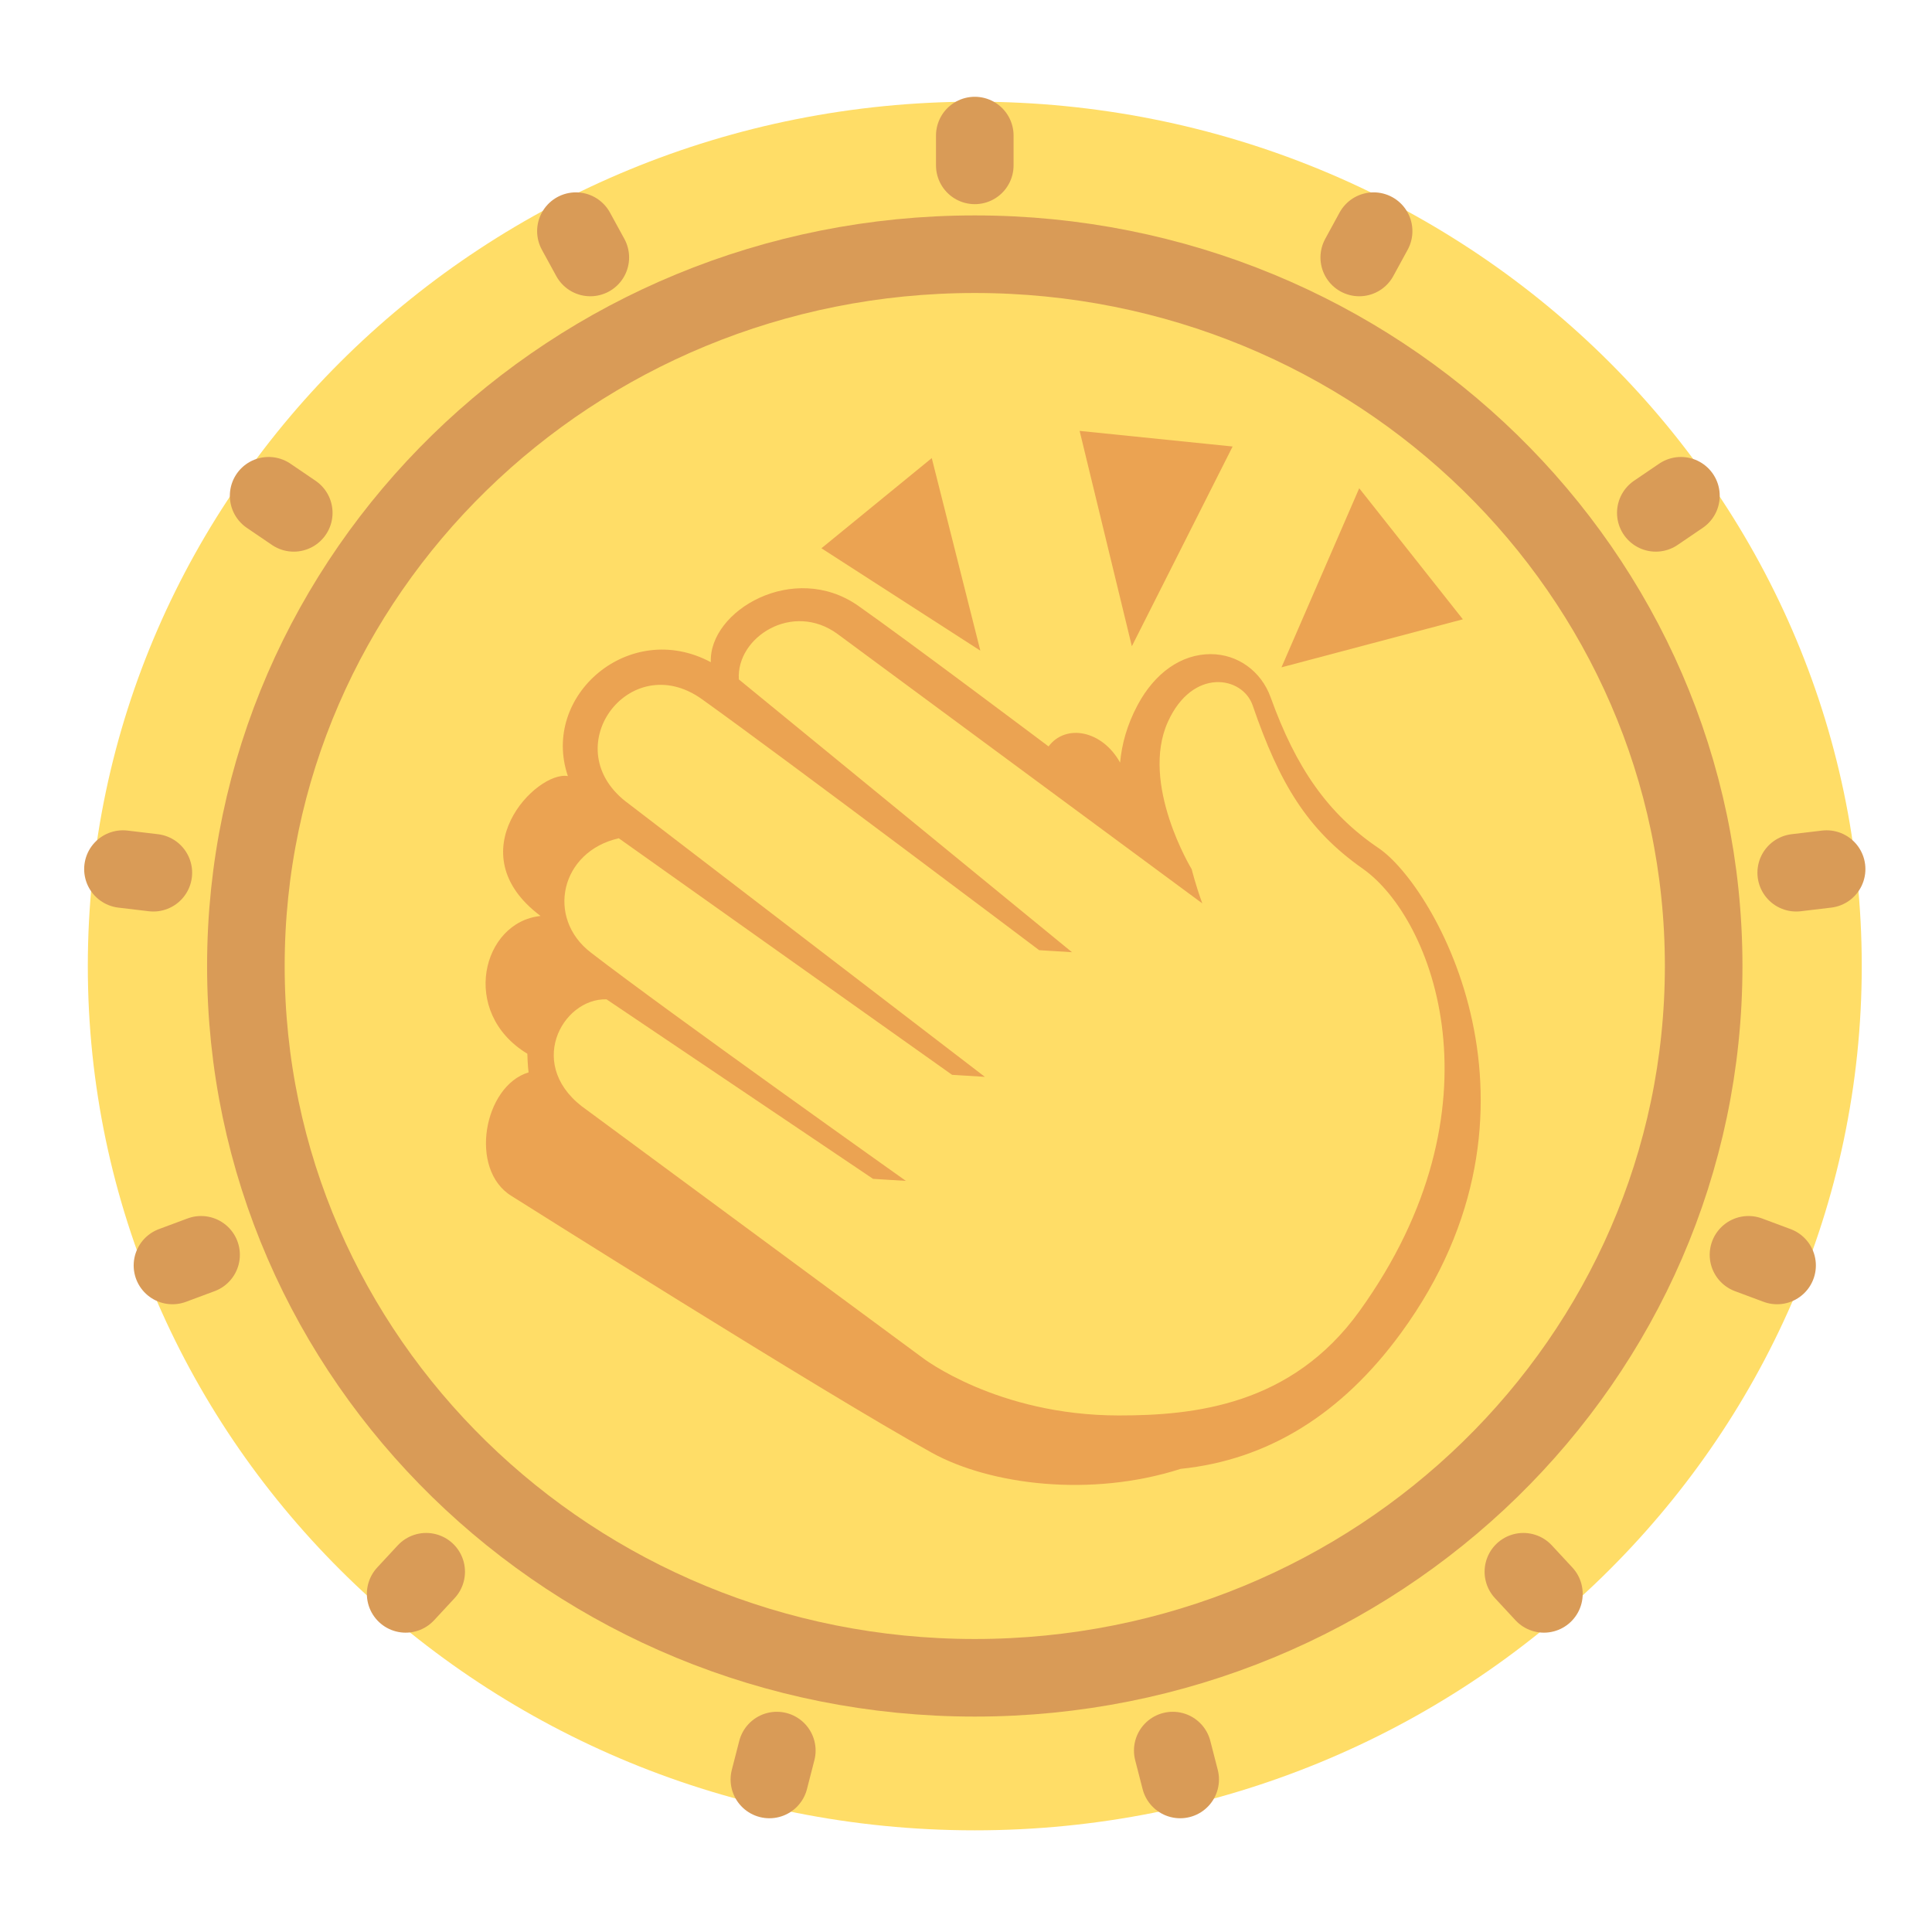 <svg width="64" height="64" viewBox="0 0 64 64" fill="none" xmlns="http://www.w3.org/2000/svg">
<path d="M32.291 60.632C48.518 60.632 61.673 47.813 61.673 32C61.673 16.187 48.518 3.368 32.291 3.368C16.064 3.368 2.909 16.187 2.909 32C2.909 47.813 16.064 60.632 32.291 60.632Z" fill="#FFDD67"/>
<path d="M32.291 5.478V4.491M45.027 8.529L45.503 7.657M54.851 16.989L55.683 16.423M59.502 28.91L60.509 28.79M57.921 41.567L58.868 41.92M50.464 52.066L51.144 52.799M38.849 57.99L39.095 58.947M25.733 57.99L25.487 58.947M14.118 52.066L13.438 52.799M6.661 41.567L5.713 41.92M5.08 28.91L4.073 28.79M9.731 16.989L8.899 16.423M19.555 8.529L19.078 7.657" stroke="#D99B57" stroke-width="2.57" stroke-linecap="round"/>
<path d="M45.026 16.174L42.451 22.106L48.459 20.515L45.026 16.174Z" fill="#EBA352"/>
<path d="M30.866 15.175L27.211 18.162L32.475 21.554L30.866 15.175Z" fill="#EBA352"/>
<path d="M45.668 28.095C43.988 26.959 42.934 25.44 42.092 23.101C41.779 22.231 40.998 21.669 40.102 21.669C39.139 21.669 38.258 22.283 37.686 23.353C37.333 24.014 37.16 24.655 37.105 25.262C36.512 24.192 35.306 23.965 34.735 24.726C34.735 24.726 30.033 21.192 28.43 20.068C26.299 18.574 23.476 20.228 23.547 21.936C20.856 20.494 17.902 23.04 18.812 25.709C17.771 25.52 15.109 28.248 17.908 30.343C15.969 30.539 15.216 33.54 17.469 34.906C17.469 34.906 17.48 35.321 17.51 35.524C16.025 35.97 15.513 38.745 16.949 39.621C16.949 39.621 27.304 46.157 30.868 48.124C32.805 49.192 36.14 49.612 39.111 48.658C41.996 48.362 44.444 46.85 46.411 44.156C51.824 36.741 47.536 29.357 45.668 28.095ZM45.034 43.433C42.78 46.564 39.543 46.889 37.066 46.889C33.022 46.889 30.552 44.972 30.552 44.972L19.454 36.781C17.353 35.347 18.618 33.062 20.092 33.104L28.921 39.051L30.008 39.118C30.008 39.118 22.122 33.522 19.569 31.552C18.078 30.402 18.568 28.206 20.498 27.769L31.539 35.605L32.625 35.672L20.831 26.629C18.339 24.829 20.839 21.433 23.255 23.163C26.042 25.156 34.424 31.476 34.424 31.476L35.511 31.543L24.476 22.507C24.38 21.113 26.256 19.901 27.756 21.01C30.773 23.24 39.827 29.925 39.827 29.925C39.594 29.28 39.477 28.795 39.477 28.795C39.477 28.795 37.757 25.968 38.689 23.909C39.507 22.104 41.163 22.397 41.496 23.367C42.383 25.95 43.302 27.483 45.141 28.775C47.489 30.425 49.889 36.692 45.034 43.433Z" fill="#EBA352"/>
<path d="M40.832 14.791L35.764 14.274L37.494 21.408L40.832 14.791Z" fill="#EBA352"/>
<path d="M32.291 55.579C45.626 55.579 56.436 45.022 56.436 32C56.436 18.978 45.626 8.421 32.291 8.421C18.956 8.421 8.145 18.978 8.145 32C8.145 45.022 18.956 55.579 32.291 55.579Z" stroke="#D99B57" stroke-width="2.57" stroke-linecap="round"/>
</svg>
